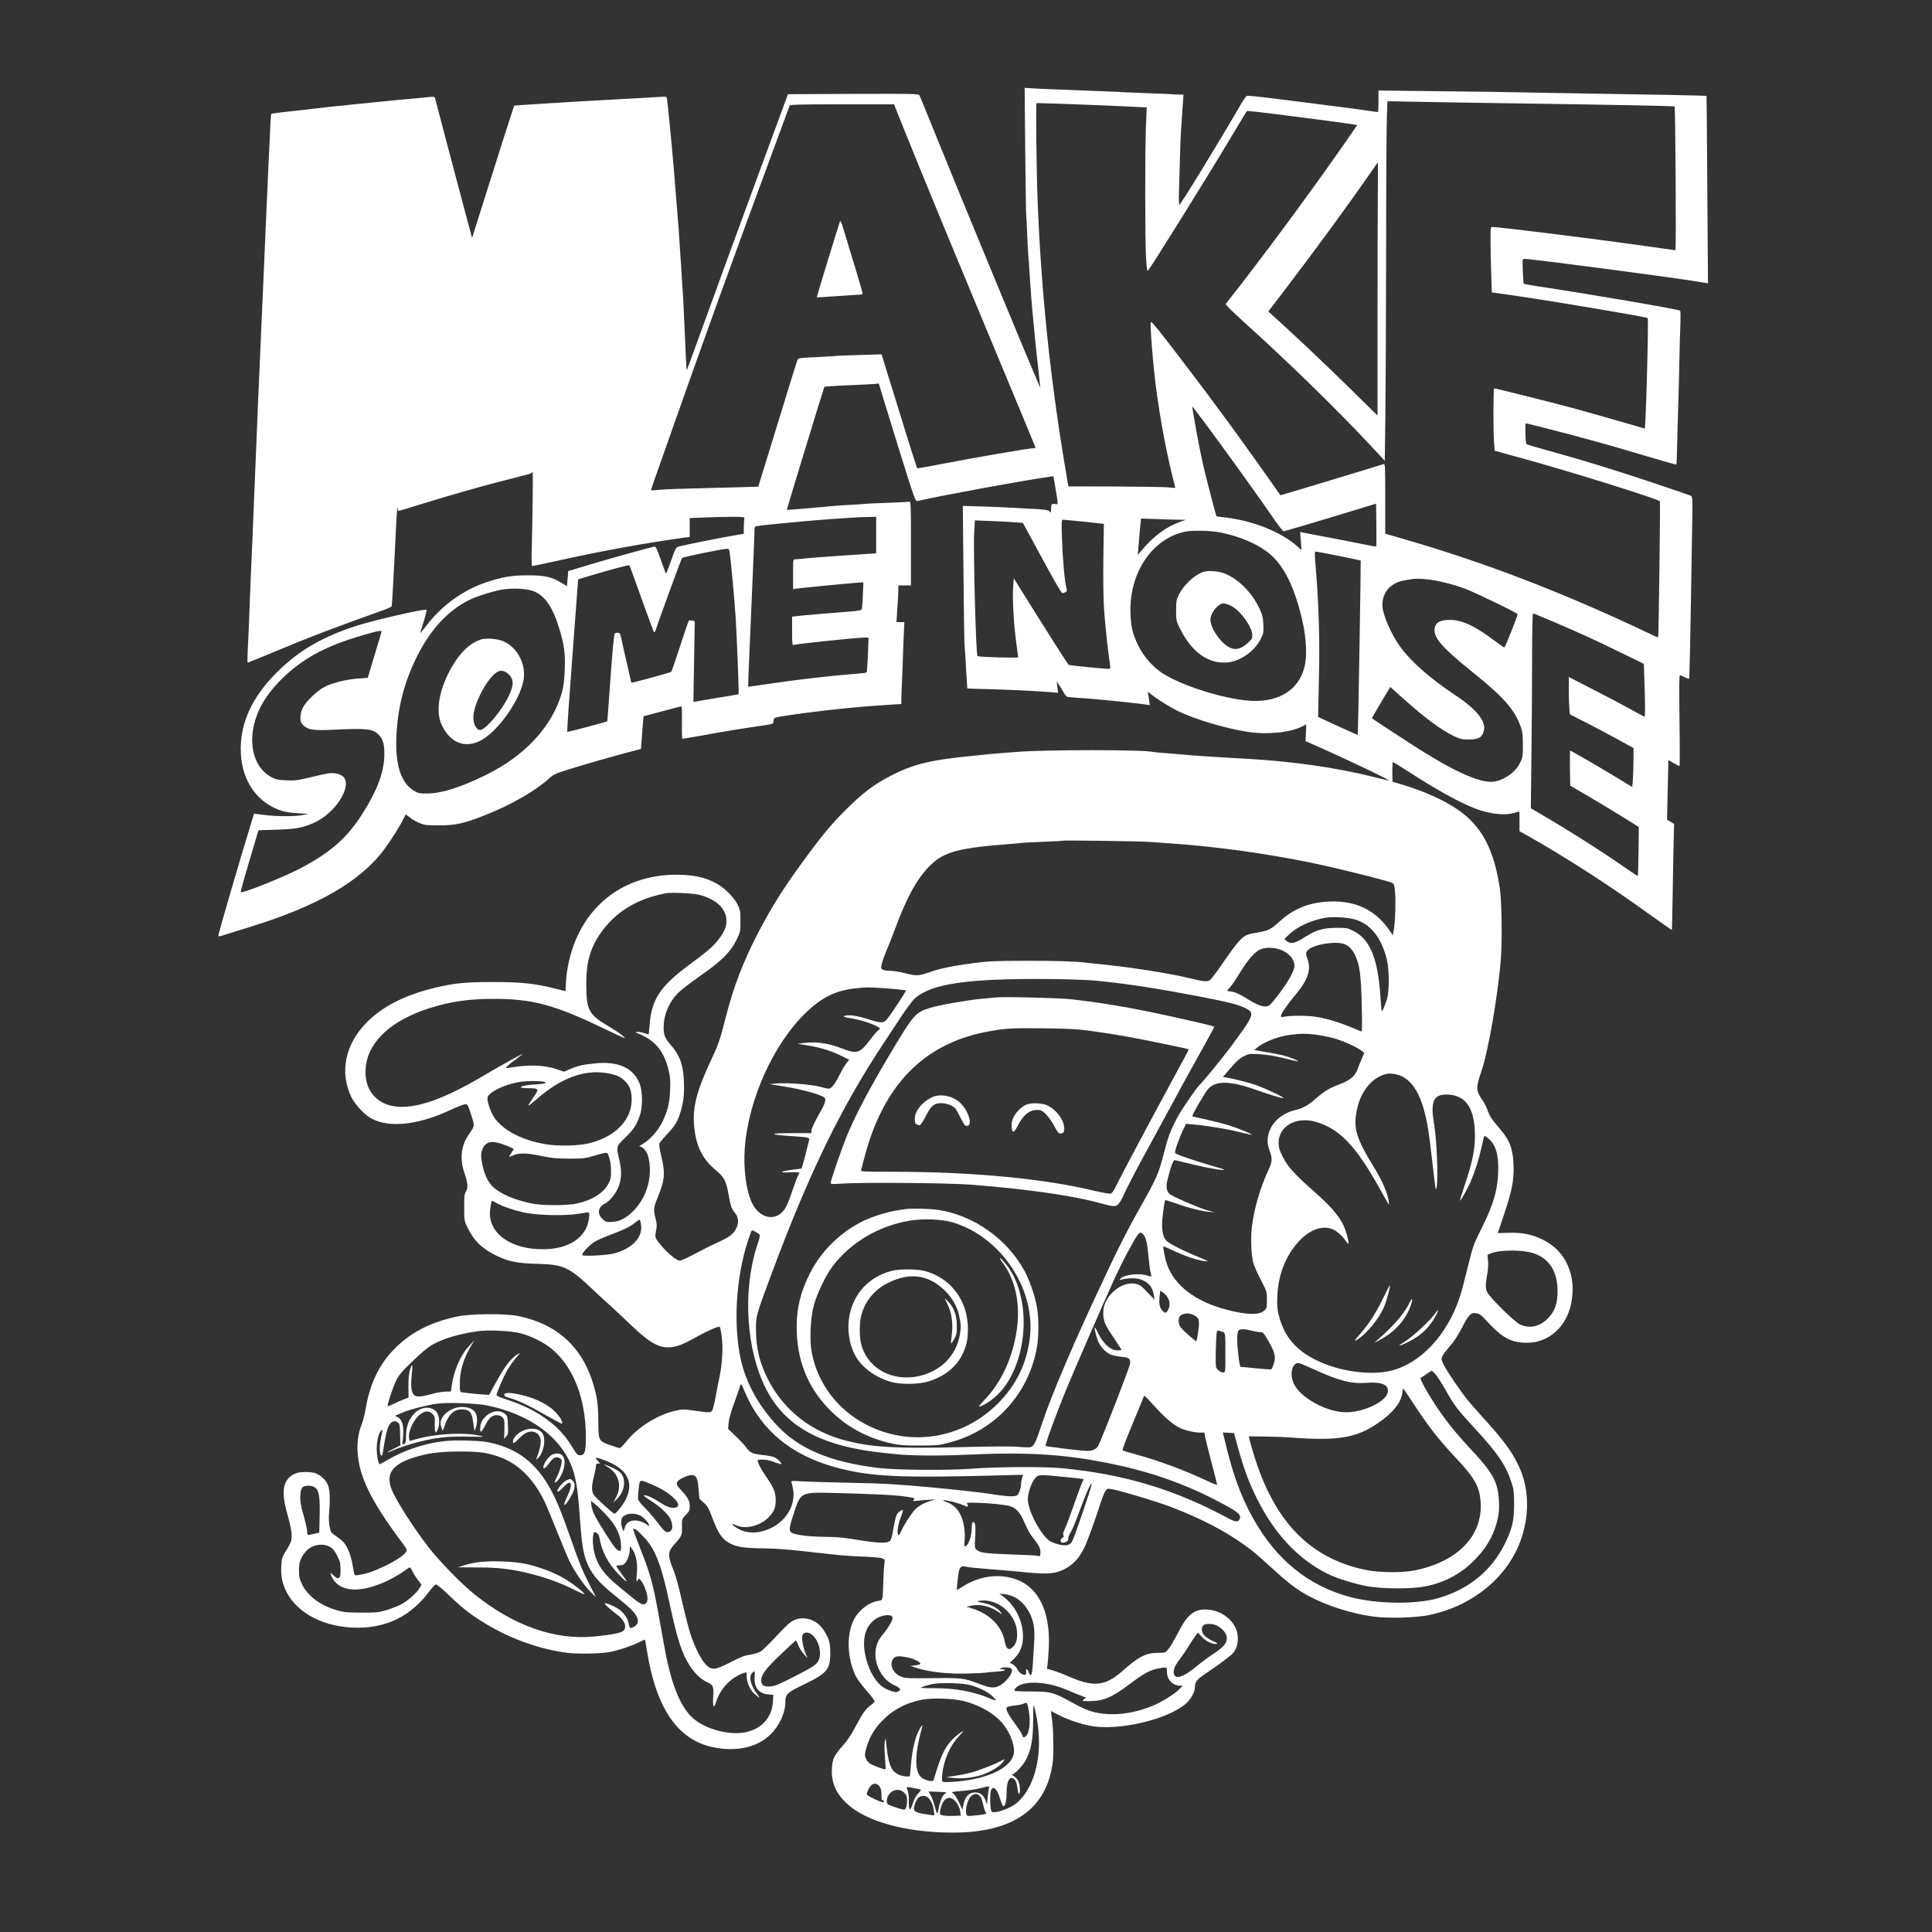<?xml version="1.0" standalone="no"?>
<!DOCTYPE svg PUBLIC "-//W3C//DTD SVG 20010904//EN"
 "http://www.w3.org/TR/2001/REC-SVG-20010904/DTD/svg10.dtd">
<svg version="1.0" xmlns="http://www.w3.org/2000/svg"
 width="2000pt" height="2000pt" viewBox="0 0 2000 2000"
 preserveAspectRatio="xMidYMid meet">
<rect x="0" y="0" width="2000" height="2000" fill="#333333" stroke="none"/>
<g transform="translate(0,2000) scale(0.1,-0.1)"
fill="#ffffff" stroke="none">
<path d="M10613 18443 c4 -356 8 -664 11 -683 2 -19 7 -109 10 -200 4 -91 9
-183 11 -205 2 -22 7 -83 10 -135 9 -159 31 -443 40 -520 2 -19 9 -89 15 -155
6 -66 13 -136 15 -155 2 -19 11 -100 20 -180 8 -80 18 -163 20 -185 l6 -40
-17 35 c-59 129 -833 2000 -1079 2610 -81 201 -151 373 -157 383 -8 16 -49 17
-685 15 l-676 -3 -223 -605 c-198 -536 -552 -1503 -753 -2060 -38 -107 -71
-193 -72 -190 -3 10 -7 77 -13 225 -13 312 -26 572 -31 625 -2 30 -7 100 -10
155 -3 55 -7 125 -10 155 -2 30 -7 100 -10 155 -3 55 -8 123 -10 150 -6 74
-14 165 -25 310 -13 171 -39 478 -45 535 -3 25 -14 142 -25 260 -11 118 -23
226 -26 238 -5 23 -7 24 -87 18 -45 -3 -129 -8 -187 -11 -58 -3 -141 -7 -185
-10 -44 -3 -125 -7 -180 -10 -55 -3 -136 -7 -180 -10 -44 -3 -120 -7 -170 -10
-49 -3 -160 -9 -245 -15 -85 -5 -198 -13 -250 -16 -52 -3 -96 -7 -97 -8 -4 -4
-223 -691 -394 -1236 l-42 -135 -28 105 c-38 140 -268 1008 -314 1185 -20 77
-38 148 -41 158 -5 16 -13 17 -57 13 -61 -7 -119 -12 -277 -26 -63 -6 -133
-12 -155 -15 -22 -2 -67 -7 -100 -10 -33 -3 -76 -7 -95 -10 -19 -2 -66 -7
-105 -10 -38 -3 -81 -8 -95 -10 -14 -2 -56 -7 -95 -10 -38 -3 -108 -10 -155
-16 -47 -5 -101 -11 -120 -14 -288 -31 -436 -49 -441 -54 -4 -3 -10 -82 -13
-176 -4 -93 -9 -199 -11 -235 -2 -36 -7 -132 -10 -215 -3 -82 -8 -186 -10
-230 -3 -44 -7 -143 -10 -220 -3 -77 -8 -178 -10 -225 -2 -47 -7 -152 -10
-235 -3 -82 -8 -186 -10 -230 -2 -44 -7 -143 -10 -220 -3 -77 -8 -180 -10
-230 -2 -49 -7 -153 -10 -230 -7 -168 -14 -326 -20 -455 -3 -52 -7 -160 -10
-240 -3 -80 -7 -190 -10 -245 -3 -55 -7 -163 -10 -240 -3 -77 -7 -185 -10
-240 -3 -55 -7 -165 -10 -245 -3 -80 -7 -192 -10 -250 -5 -106 -11 -254 -20
-455 -3 -60 -7 -177 -10 -260 -6 -161 -11 -299 -21 -487 -3 -65 -3 -118 0
-118 3 0 115 46 248 101 389 163 684 275 1146 439 52 18 95 38 97 44 2 6 9
112 15 236 6 124 13 250 15 280 2 30 7 132 11 225 4 94 8 177 9 185 2 8 4 38
6 65 1 31 4 40 6 23 2 -16 7 -28 9 -28 3 0 100 30 217 66 297 92 614 183 872
249 121 31 237 61 257 66 20 5 39 17 41 27 6 18 0 -472 -8 -785 -4 -130 -2
-193 5 -193 5 0 110 22 233 49 471 105 887 181 1315 242 l82 11 0 98 0 97 152
6 c83 4 212 7 286 7 118 0 133 -2 128 -16 -3 -9 -6 -48 -6 -88 l0 -72 -107
-18 c-126 -21 -476 -91 -547 -109 -54 -13 -43 5 -120 -210 -16 -43 -30 -76
-33 -74 -2 3 -26 67 -53 143 -40 114 -51 138 -66 136 -47 -9 -512 -139 -690
-193 l-202 -61 -6 -78 -7 -78 -57 35 c-104 62 -176 78 -352 77 -168 0 -257
-16 -432 -74 -238 -80 -461 -243 -619 -453 -33 -43 -59 -75 -59 -72 0 4 16 58
36 121 20 64 33 118 30 121 -15 15 -543 -106 -731 -167 -346 -113 -582 -249
-803 -464 -274 -267 -403 -549 -389 -851 13 -294 172 -518 427 -600 31 -10
103 -21 165 -24 l110 -6 -66 -13 c-84 -15 -265 -15 -396 2 l-103 13 -34 -111
c-98 -315 -336 -1131 -336 -1152 0 -10 14 -8 57 6 32 10 155 48 273 85 700
216 1143 472 1388 803 68 92 156 230 196 310 l26 52 45 -34 c24 -19 70 -45
102 -58 52 -20 74 -23 203 -22 171 0 256 20 485 111 255 101 505 245 647 372
56 50 60 52 290 122 128 39 330 97 448 129 l215 57 7 89 c14 195 19 248 21
249 1 1 20 7 42 12 75 20 320 84 338 89 17 5 18 -5 16 -161 -1 -91 1 -168 4
-171 2 -3 114 15 248 40 219 40 332 58 609 99 85 13 85 13 88 44 4 37 -5 34
187 63 209 31 528 68 745 85 41 3 100 8 130 10 30 2 101 7 158 11 l102 6 1 72
c1 39 2 85 4 101 1 17 5 118 9 225 3 107 9 252 12 323 l6 127 -41 0 -41 0 6
93 c3 50 7 112 9 137 2 25 4 69 4 98 l1 52 65 0 65 0 0 436 c0 410 -1 435 -17
430 -10 -2 -108 -7 -218 -11 -110 -4 -213 -8 -230 -10 -16 -2 -79 -7 -140 -10
-135 -7 -173 -10 -454 -36 -123 -11 -225 -18 -226 -17 -2 3 385 1271 389 1274
3 3 184 14 321 19 83 3 171 8 196 10 l46 5 22 -72 c12 -40 96 -315 188 -611
155 -498 169 -538 188 -534 295 66 1090 212 1365 251 l45 6 19 -112 c33 -195
33 -182 -2 -175 -35 7 -42 -4 -42 -61 0 -31 -2 -33 -12 -19 -16 19 -50 24
-233 32 -77 4 -158 8 -180 10 -22 2 -141 7 -264 11 l-224 7 7 -694 c3 -382 8
-712 10 -734 3 -22 10 -134 16 -250 7 -115 13 -211 14 -212 1 -1 98 -4 216 -7
118 -4 257 -8 308 -11 248 -13 292 -16 351 -21 l64 -6 -7 59 -7 58 24 -35 c13
-19 34 -54 47 -77 13 -24 31 -45 39 -47 9 -2 63 -7 121 -11 58 -3 121 -8 140
-10 19 -2 69 -7 110 -10 93 -8 415 -43 454 -50 l28 -5 -7 57 c-4 31 -10 63
-13 72 -4 10 7 6 29 -12 71 -58 203 -140 292 -182 178 -85 487 -176 712 -211
204 -31 441 -8 567 57 l40 20 -3 -86 -4 -87 185 -82 c263 -117 695 -324 677
-325 -4 -1 -70 14 -145 33 -392 99 -845 164 -1322 191 -52 3 -133 8 -180 10
-81 5 -111 7 -315 20 -49 3 -137 10 -195 16 -58 5 -141 12 -185 15 -44 3 -86
7 -92 9 -84 26 -1149 26 -1433 0 -25 -2 -83 -7 -130 -10 -47 -4 -101 -8 -120
-10 -19 -2 -87 -9 -150 -15 -477 -46 -648 -87 -890 -211 -169 -87 -285 -174
-456 -344 -159 -157 -260 -279 -462 -557 -190 -260 -318 -464 -448 -713 -160
-308 -260 -567 -340 -882 -58 -229 -77 -286 -149 -438 -149 -317 -195 -491
-181 -675 17 -215 83 -355 222 -470 91 -76 110 -111 135 -251 23 -129 30 -150
69 -197 36 -44 40 -103 10 -161 -27 -55 -71 -88 -180 -138 -96 -44 -148 -70
-298 -149 -46 -24 -94 -44 -107 -44 -29 0 -122 75 -186 151 -69 81 -72 89 -58
157 10 50 10 69 -4 125 -24 92 -22 117 17 210 79 192 85 260 41 440 -14 59
-23 117 -20 128 4 11 42 58 86 104 88 93 115 145 149 280 16 65 21 114 21 211
-1 199 -37 312 -131 419 -66 75 -80 108 -80 188 0 133 57 267 154 362 34 33
136 111 226 174 216 150 311 244 371 365 44 89 44 89 44 200 0 102 -2 116 -29
171 -35 71 -127 166 -208 213 -124 73 -272 103 -473 96 -492 -16 -874 -300
-1029 -765 -39 -115 -65 -256 -68 -366 -1 -40 -3 -73 -5 -73 -3 0 -48 11 -101
25 -222 56 -361 70 -672 69 -261 0 -380 -12 -575 -59 -311 -74 -544 -192 -710
-360 -223 -226 -282 -516 -157 -774 29 -61 115 -158 177 -201 174 -120 488
-96 829 61 72 34 145 63 162 66 28 5 32 2 46 -33 9 -22 25 -72 37 -111 24 -82
26 -77 -43 -178 -75 -112 -88 -247 -36 -395 34 -97 37 -149 13 -187 -15 -23
-18 -50 -18 -163 0 -132 1 -137 33 -204 65 -138 153 -224 304 -296 126 -60
213 -78 418 -83 269 -7 328 -33 552 -243 68 -64 161 -151 208 -192 47 -42 141
-131 210 -197 194 -187 298 -245 415 -231 76 9 125 28 270 109 124 68 222 110
236 101 4 -2 13 -43 19 -91 17 -118 8 -289 -24 -438 -14 -66 -30 -149 -36
-185 -6 -36 -18 -89 -26 -117 -17 -63 -15 -62 -196 -36 -109 16 -121 16 -193
0 -182 -39 -394 -171 -511 -319 -30 -37 -61 -68 -69 -68 -8 0 -53 14 -100 31
-120 43 -120 43 -121 249 -1 112 -7 192 -19 249 -95 468 -368 748 -814 838
-133 27 -490 24 -627 -5 -266 -57 -462 -154 -627 -312 -172 -163 -275 -369
-322 -644 -9 -54 -26 -122 -37 -150 -54 -134 -62 -271 -26 -440 44 -203 183
-454 436 -789 29 -37 52 -75 52 -84 0 -33 -83 -94 -213 -158 -130 -63 -201
-87 -284 -99 -38 -6 -43 -4 -47 16 -2 13 -11 61 -20 107 -8 47 -29 113 -46
147 -31 63 -50 83 -132 140 -42 29 -46 36 -57 95 -8 44 -9 94 -3 158 11 124 6
216 -13 268 -18 47 -71 98 -124 120 -47 20 -166 20 -211 0 -131 -57 -155 -175
-86 -419 40 -140 52 -219 42 -271 -3 -19 -27 -66 -52 -106 -44 -69 -47 -77
-52 -159 -6 -107 9 -181 53 -270 115 -228 401 -372 737 -372 311 0 556 125
745 380 27 36 56 66 65 68 10 2 64 -43 140 -116 140 -135 225 -200 386 -297
256 -154 561 -261 835 -295 112 -14 361 -9 447 10 92 19 212 59 285 95 38 18
71 33 72 32 1 -1 11 -61 23 -132 93 -575 313 -899 667 -979 247 -56 474 -7
612 132 91 90 151 223 151 333 0 81 17 97 193 182 237 114 272 155 272 322 0
109 -12 151 -67 238 -78 122 -229 161 -340 87 -24 -16 -97 -87 -162 -159 -66
-71 -135 -138 -155 -149 -20 -11 -67 -25 -106 -31 -54 -8 -99 -25 -198 -76
-162 -84 -198 -88 -257 -30 -50 49 -119 185 -163 321 -19 60 -58 213 -87 339
-28 127 -65 264 -82 305 -71 174 -69 204 11 292 64 71 73 89 71 156 -3 94 -2
97 40 140 36 36 40 46 40 90 0 54 -22 95 -90 167 -49 52 -54 71 -29 96 26 26
103 59 138 59 49 0 63 -29 72 -142 l9 -103 45 -41 c40 -35 51 -56 89 -157 53
-141 93 -207 153 -246 83 -55 158 -68 393 -70 115 -1 257 -12 470 -37 333 -38
369 -41 571 -49 75 -3 151 -10 169 -16 30 -11 31 -14 26 -48 -4 -20 -9 -106
-12 -191 -6 -201 -5 -196 -51 -202 -98 -14 -207 -98 -256 -199 -75 -153 -68
-386 18 -572 16 -34 63 -99 115 -158 51 -57 87 -106 84 -114 -3 -7 -23 -25
-43 -40 -49 -33 -83 -83 -157 -223 -40 -77 -81 -138 -127 -190 -91 -102 -109
-139 -115 -234 -9 -146 37 -257 152 -366 198 -188 615 -303 1096 -303 631 -1
979 246 1039 736 9 69 6 310 -4 393 -3 23 -7 62 -10 86 l-6 44 73 -38 c96 -50
227 -95 335 -116 285 -53 780 59 981 223 57 46 102 126 102 179 0 51 20 78 97
130 143 96 259 182 289 213 42 42 58 90 58 166 0 148 -145 283 -315 293 -125
8 -201 -46 -281 -198 -79 -149 -104 -190 -130 -220 -24 -28 -31 -30 -95 -30
-129 0 -198 -34 -371 -186 -181 -160 -298 -172 -556 -60 -56 25 -130 53 -164
63 l-64 18 6 45 c4 25 9 102 13 172 19 385 -113 643 -367 718 -169 50 -356 21
-518 -80 -35 -22 -64 -40 -65 -40 -7 0 13 180 23 207 14 39 31 46 79 33 20 -5
106 -14 191 -20 85 -6 247 -20 360 -31 275 -28 357 -24 455 25 90 44 155 113
207 219 33 66 112 283 174 477 13 41 33 90 44 109 20 32 23 33 66 26 75 -11
440 -120 589 -175 270 -101 509 -218 700 -344 136 -90 195 -137 372 -299 168
-154 255 -220 370 -283 189 -103 449 -187 673 -218 154 -21 434 -14 573 13
480 96 859 421 981 842 71 247 56 499 -44 707 -73 152 -151 258 -381 512 -57
63 -122 138 -145 165 -75 93 -223 311 -250 369 -25 55 -26 60 -11 90 8 17 44
64 79 104 41 47 84 113 123 189 69 135 94 159 151 148 29 -5 51 -21 93 -68
173 -189 262 -238 435 -237 218 1 401 165 450 403 60 291 -53 548 -295 665
-110 54 -216 75 -356 70 l-108 -3 67 200 c77 229 99 340 97 478 -3 180 -35
274 -131 388 -97 113 -117 144 -137 201 -11 31 -33 76 -49 100 -75 109 -76
134 -18 304 74 213 178 823 204 1184 14 199 7 584 -12 715 -61 405 -189 645
-434 813 -144 99 -344 189 -567 257 l-110 33 -2 101 c0 56 3 101 7 101 5 0 67
-37 137 -83 295 -192 548 -333 709 -395 153 -59 311 -77 410 -47 27 8 50 15
52 15 1 0 2 -46 2 -102 l0 -103 53 -29 c407 -227 887 -537 1316 -848 113 -81
206 -146 208 -145 1 2 5 156 8 343 3 186 7 433 10 547 l5 208 -36 21 -37 22 6
260 c4 144 7 283 7 309 l0 49 55 -31 c30 -17 58 -31 61 -31 4 0 4 212 0 470
-4 323 -3 470 4 470 6 0 29 -9 51 -21 23 -11 43 -19 44 -17 4 4 12 335 20 828
3 173 8 482 11 686 7 358 6 372 -12 382 -10 5 -181 64 -379 130 -389 131 -767
247 -1100 338 -115 31 -215 61 -221 66 -7 5 -12 49 -13 114 -2 97 -1 105 16
100 10 -3 108 -28 218 -55 302 -76 644 -170 1002 -278 178 -53 325 -95 327
-92 2 2 7 130 10 284 4 154 9 334 11 400 3 66 7 246 10 400 3 154 8 330 11
392 2 61 1 114 -4 117 -26 16 -964 176 -1490 255 -67 10 -125 21 -128 24 -3 3
-7 62 -10 131 -4 125 -4 126 19 126 82 0 1640 -206 1865 -247 l33 -6 -7 969
c-3 533 -7 970 -8 971 -3 4 -589 15 -1421 28 -187 3 -439 7 -560 10 -121 3
-489 8 -817 11 l-598 7 0 -112 c0 -61 -3 -111 -7 -111 -5 0 -51 6 -103 14 -52
8 -115 17 -140 20 -25 3 -151 19 -280 36 -281 36 -245 32 -561 71 -141 18
-263 30 -271 27 -8 -3 -36 -43 -63 -89 -249 -428 -624 -1039 -636 -1039 -5 0
-7 64 -4 143 2 78 7 237 10 352 3 116 8 233 10 260 2 28 7 93 10 145 3 52 8
128 11 168 l6 72 -53 1 c-30 0 -61 2 -70 4 -9 1 -110 6 -225 9 -115 4 -234 9
-264 11 -30 3 -127 7 -215 10 -88 3 -203 8 -255 10 -52 3 -167 7 -255 10 -88
3 -193 8 -234 11 l-74 5 6 -648z m5137 486 c923 -13 1580 -26 1585 -31 9 -8
18 -1488 9 -1488 -5 0 -166 22 -359 50 -507 71 -1463 190 -1532 190 -23 0 -23
-1 -23 -143 0 -79 3 -232 7 -339 l6 -195 261 -37 c425 -62 1340 -217 1353
-229 11 -11 -20 -1148 -31 -1144 -27 10 -590 171 -760 217 -182 49 -783 200
-798 200 -10 0 -11 -432 -2 -557 l7 -89 251 -69 c473 -128 1430 -426 1459
-454 6 -6 -12 -1400 -18 -1409 -2 -2 -52 20 -111 49 -881 418 -1683 726 -2526
970 l-188 54 0 364 c0 335 -1 363 -17 357 -31 -12 -1067 -325 -1068 -323 -1 1
-73 103 -160 227 -310 440 -685 947 -1028 1388 -126 163 -153 192 -155 172 -6
-36 16 -329 39 -535 37 -340 105 -723 182 -1038 l34 -138 -91 7 c-50 3 -299 7
-553 8 l-462 1 -6 25 c-2 14 -20 120 -39 235 -150 906 -241 1805 -275 2710
-12 296 -19 991 -11 997 4 4 628 -19 998 -37 l143 -7 -8 -187 c-11 -245 -10
-1198 1 -1375 7 -113 11 -136 21 -125 33 36 581 914 852 1368 91 152 167 278
169 280 2 3 55 -1 117 -8 163 -18 946 -120 989 -129 l38 -7 -121 -175 c-352
-507 -873 -1212 -1240 -1676 -6 -7 71 -82 219 -216 441 -398 946 -891 1280
-1250 l147 -158 6 427 c3 236 7 1002 8 1703 0 701 4 1346 8 1434 l6 158 326
-6 c179 -4 657 -11 1061 -17z m-6406 -232 c195 -486 510 -1248 1002 -2429 206
-493 374 -899 374 -902 0 -3 -10 -6 -23 -6 -43 0 -619 -99 -910 -156 -158 -31
-290 -54 -293 -51 -4 4 -177 556 -335 1071 l-33 108 -235 -7 c-130 -4 -238 -8
-241 -10 -3 -1 -76 -6 -163 -10 -180 -8 -218 -11 -228 -22 -4 -5 -88 -273
-187 -598 -100 -324 -190 -620 -202 -656 l-20 -67 -203 -6 c-111 -3 -319 -8
-462 -12 -143 -3 -300 -9 -350 -14 -49 -5 -91 -7 -94 -5 -2 3 13 51 33 107 20
57 86 243 146 413 325 929 680 1908 1139 3150 61 165 113 306 116 313 3 9 121
12 542 12 l538 0 89 -223z m4919 -759 c-2 -211 -3 -801 -3 -1312 l0 -928 -294
290 c-242 238 -652 624 -804 758 l-33 29 168 220 c291 380 635 849 888 1213
43 61 78 112 79 112 1 0 0 -172 -1 -382z m-1719 -2412 c204 -277 515 -710 651
-909 44 -64 87 -117 95 -117 8 1 227 65 485 143 l470 143 3 -219 c1 -121 1
-222 -2 -224 -2 -2 -58 7 -123 21 -66 14 -227 45 -359 70 -131 25 -254 48
-272 52 l-33 7 7 -94 7 -94 -42 38 c-163 147 -452 264 -737 299 -55 6 -100 12
-101 13 -4 2 -104 386 -137 526 -19 85 -51 244 -71 354 -46 263 -45 255 -40
255 2 0 91 -119 199 -264z m-3474 -1065 l0 -189 -92 -6 c-277 -18 -554 -38
-633 -46 -49 -5 -100 -10 -112 -10 -23 0 -23 -1 -23 -155 l0 -155 23 5 c24 5
480 50 618 61 l87 6 -5 -113 c-2 -63 -6 -128 -9 -146 -5 -37 18 -32 -304 -58
-107 -8 -246 -20 -307 -26 l-113 -12 0 -149 c0 -138 1 -149 18 -144 41 12 656
76 734 76 l39 0 -6 -177 c-4 -98 -10 -181 -14 -184 -3 -4 -73 -12 -156 -18
-229 -18 -574 -58 -834 -97 -128 -19 -235 -34 -236 -32 -2 2 12 347 31 768 18
421 34 793 34 827 0 59 1 62 28 67 48 10 521 55 742 71 301 21 305 21 403 23
l87 2 0 -189z m3130 159 l75 -1 -53 -19 c-154 -55 -280 -149 -410 -305 l-34
-40 7 80 c8 107 14 168 21 239 l6 58 157 -5 c86 -4 190 -7 231 -7z m-974 -21
l201 -22 -5 -356 c-3 -222 0 -420 7 -526 11 -162 42 -450 60 -563 4 -29 5 -54
2 -56 -11 -5 -416 34 -428 42 -10 6 -212 324 -522 821 l-46 75 -7 -90 c-9
-119 7 -396 32 -574 11 -79 20 -149 20 -154 0 -10 -411 2 -421 12 -17 18 -45
1107 -34 1286 l7 119 172 -7 c94 -3 206 -9 248 -13 l77 -6 197 -363 c120 -223
202 -364 211 -364 8 0 23 4 33 10 15 8 17 15 10 42 -18 61 -39 295 -46 501 -7
199 -6 207 12 207 10 0 109 -10 220 -21z m1424 -114 c190 -42 357 -113 471
-200 149 -115 251 -300 335 -605 64 -232 81 -440 49 -579 -61 -257 -291 -388
-615 -351 -287 33 -687 166 -867 288 -94 64 -187 171 -238 276 -59 119 -76
187 -82 326 -19 419 215 777 558 855 81 18 283 13 389 -10z m-5096 -207 c14
-99 46 -449 61 -663 12 -181 36 -794 31 -802 -1 -1 -106 -19 -235 -40 l-233
-39 7 417 7 418 -27 7 c-14 4 -30 3 -35 -2 -4 -5 -45 -124 -90 -264 -45 -140
-86 -259 -91 -264 -8 -9 -411 -119 -414 -113 -1 1 -25 108 -54 237 -29 129
-55 245 -58 258 -5 22 -36 30 -59 14 -8 -4 -23 -168 -44 -457 -17 -247 -33
-451 -33 -451 -10 -8 -410 -114 -415 -110 -3 4 21 360 54 792 l59 787 140 42
c215 64 385 109 391 103 2 -3 59 -158 125 -344 67 -187 125 -343 129 -348 4
-4 11 3 15 15 23 74 268 746 276 753 9 10 414 93 460 95 24 1 27 -3 33 -41z
m6306 -33 c123 -25 224 -46 226 -48 3 -3 -27 -1801 -30 -1804 -2 -2 -94 39
-207 91 l-204 94 1 53 c0 30 4 200 8 379 9 341 -2 716 -29 1055 -18 220 -18
225 -2 225 7 0 114 -20 237 -45z m938 -245 c106 -14 241 -48 367 -94 102 -37
545 -252 545 -264 0 -22 -130 -347 -138 -345 -5 1 -53 35 -108 76 -199 149
-328 209 -454 210 -109 1 -159 -32 -160 -106 0 -91 91 -191 405 -444 309 -248
426 -382 486 -553 20 -54 23 -86 24 -190 0 -114 -2 -130 -26 -180 -46 -97
-145 -173 -259 -199 -127 -28 -375 75 -766 319 -112 70 -490 317 -512 335 -1
1 41 75 94 163 l96 161 125 -112 c236 -211 399 -332 530 -395 70 -33 86 -37
160 -37 96 0 130 18 151 80 34 101 -65 228 -298 382 -249 166 -445 336 -558
488 -99 132 -192 347 -192 445 0 65 27 133 67 172 51 48 93 68 177 83 90 17
141 18 244 5z m-9275 -120 c116 -44 199 -164 266 -385 53 -175 64 -261 57
-432 -5 -118 -12 -170 -31 -238 -101 -348 -382 -651 -790 -850 -262 -128 -453
-188 -600 -189 -81 -1 -95 2 -136 26 -136 80 -197 261 -186 553 12 306 79 568
214 840 138 277 319 473 538 583 75 37 233 88 333 107 109 20 260 14 335 -15z
m10564 -319 c290 -124 422 -185 694 -318 l236 -115 6 -181 c8 -221 9 -367 1
-367 -3 0 -67 35 -142 77 -75 42 -251 134 -389 205 l-253 130 0 -135 c0 -74 3
-161 6 -193 l6 -59 172 -88 c94 -48 242 -126 329 -174 l157 -87 0 -121 c0 -66
-3 -156 -6 -201 l-7 -81 -180 109 c-178 108 -454 268 -463 268 -2 0 -3 -82 -2
-182 l3 -181 195 -114 c107 -63 267 -159 355 -214 l160 -100 -3 -252 c-2 -139
-5 -253 -7 -255 -2 -2 -61 37 -132 86 -243 170 -592 391 -877 557 l-99 58 6
516 c4 284 7 738 7 1009 0 309 4 492 10 492 5 0 103 -40 217 -89z m-12137 -98
c0 -3 -32 -113 -72 -243 l-71 -237 -99 -7 c-125 -9 -269 -45 -351 -88 -76 -40
-196 -156 -225 -219 -14 -28 -22 -65 -22 -96 0 -44 5 -56 30 -81 48 -48 105
-56 315 -46 343 16 400 10 462 -49 50 -47 66 -110 61 -236 -9 -171 -76 -348
-225 -583 -161 -254 -333 -405 -653 -572 -172 -89 -593 -257 -608 -242 -4 5
51 199 151 531 l33 110 190 6 c200 7 269 20 386 72 216 97 393 370 306 472
-28 32 -93 48 -157 40 -25 -4 -111 -22 -190 -42 -128 -31 -155 -35 -245 -31
-84 3 -109 8 -151 30 -213 110 -268 418 -126 713 106 222 352 455 621 590 160
80 303 131 570 204 43 11 70 13 70 4z m7940 -2178 c41 -3 145 -10 230 -16 458
-31 966 -101 1455 -200 191 -39 613 -142 777 -189 74 -22 76 -24 83 -59 18
-93 11 -374 -11 -474 l-6 -29 -33 49 c-56 82 -113 140 -190 192 -124 82 -272
118 -448 108 -205 -13 -356 -75 -501 -206 -95 -87 -115 -96 -264 -121 -117
-19 -137 -39 -354 -353 -45 -66 -92 -126 -105 -134 -27 -18 -70 -14 -214 22
-198 50 -677 123 -979 150 -36 3 -78 8 -95 10 -92 13 -330 20 -635 19 -295 -1
-370 -4 -515 -23 -212 -28 -342 -54 -450 -91 -125 -44 -146 -45 -259 -16 -54
15 -126 26 -160 26 -36 0 -70 6 -81 14 -16 12 -17 18 -6 62 7 27 30 92 52 144
22 52 59 145 81 205 124 336 229 527 362 661 147 147 295 187 856 229 41 3 89
8 105 10 17 2 116 7 220 11 105 4 192 9 195 11 6 6 784 -5 890 -12z m-4647
-549 c179 -49 277 -145 277 -271 0 -61 -25 -118 -85 -194 -56 -72 -110 -118
-305 -262 -298 -222 -386 -356 -406 -624 -4 -52 -8 -95 -9 -95 -1 0 -22 7 -48
16 -48 16 -114 16 -72 0 184 -71 278 -183 326 -384 18 -73 20 -107 16 -207 -6
-137 -23 -206 -76 -320 -44 -94 -130 -192 -205 -236 -37 -21 -45 -29 -29 -29
27 0 70 -50 82 -98 53 -196 -8 -423 -153 -568 -80 -80 -151 -114 -237 -114
-45 0 -55 4 -85 34 -53 53 -43 121 25 155 21 11 55 39 75 63 91 106 116 230
77 391 -33 140 -34 139 63 232 85 81 116 129 152 235 28 82 26 245 -4 321 -66
167 -224 237 -472 210 -118 -12 -179 -27 -258 -62 l-52 -23 -88 29 c-106 34
-232 43 -381 26 -57 -7 -109 -15 -117 -18 -8 -3 -14 0 -14 6 0 6 37 39 83 72
45 34 84 64 87 67 13 14 -223 -116 -385 -212 -403 -241 -690 -347 -901 -333
-235 14 -371 190 -335 435 37 252 273 463 656 585 216 69 409 97 667 97 392 0
628 -62 1102 -290 137 -66 251 -118 253 -116 7 7 -67 62 -149 111 -227 133
-248 171 -249 455 -1 212 41 363 142 511 156 228 382 367 689 423 54 10 287
-2 343 -18z m6787 -255 c161 -50 270 -188 326 -411 26 -102 27 -330 2 -411
-23 -74 -48 -132 -54 -126 -3 2 -9 71 -14 151 -25 391 -109 595 -278 678 -62
31 -73 33 -172 33 -142 0 -215 -21 -332 -96 -102 -65 -146 -75 -189 -40 l-24
20 50 48 c84 81 235 150 380 173 83 12 233 3 305 -19z m-119 -252 c46 -16 86
-54 113 -109 51 -102 66 -209 73 -539 5 -223 4 -263 -8 -258 -206 89 -332 130
-474 152 -89 13 -259 13 -322 0 -26 -6 -33 -4 -33 7 0 23 69 123 149 218 129
153 166 260 127 369 -21 58 -20 74 7 99 59 55 276 91 368 61z m-675 -54 c97
-28 164 -100 164 -174 0 -36 -35 -109 -93 -196 -55 -82 -136 -186 -161 -207
-42 -35 -110 -17 -241 66 -71 45 -122 67 -166 73 l-39 6 33 36 c18 20 64 87
101 149 78 129 154 218 211 243 49 22 124 24 191 4z m-1866 -329 c320 -33 609
-78 1043 -161 305 -59 408 -85 479 -121 103 -52 96 -69 -176 -433 -67 -90
-277 -346 -297 -361 -28 -22 -189 -258 -233 -341 -70 -133 -97 -205 -140 -376
-49 -195 -78 -262 -241 -548 -101 -178 -212 -392 -310 -600 -231 -489 -340
-729 -460 -1010 -125 -292 -194 -470 -251 -641 -62 -187 -80 -225 -116 -235
-14 -3 -70 -2 -124 3 -67 7 -265 6 -605 -3 -660 -16 -906 -2 -1179 67 -350 88
-630 302 -794 605 -97 180 -140 343 -140 539 -1 151 -3 144 171 610 386 1033
715 1706 1163 2380 53 80 135 204 182 276 48 71 104 147 127 167 170 154 549
209 1381 202 238 -2 419 -9 520 -19z m-2220 -76 c74 -5 156 -12 183 -16 l47
-6 -22 -38 c-39 -66 -145 -223 -172 -256 -40 -48 -60 -49 -201 -4 -124 39
-203 49 -249 31 -12 -5 15 -13 82 -24 98 -16 237 -62 277 -92 19 -15 19 -15
-3 -31 -12 -8 -49 -50 -81 -93 -114 -149 -136 -156 -308 -90 -131 50 -249 67
-368 53 l-80 -9 105 -17 c131 -21 251 -58 353 -110 l78 -39 -26 -31 c-15 -17
-47 -72 -72 -122 -49 -99 -86 -146 -115 -146 -10 0 -50 9 -89 20 -89 24 -348
44 -449 34 l-75 -7 140 -22 c205 -33 417 -92 434 -122 11 -21 0 -60 -40 -131
-69 -121 -99 -185 -99 -208 l0 -24 -202 0 c-239 -1 -247 -14 -19 -30 189 -12
205 -16 197 -44 -4 -11 -13 -50 -22 -86 -8 -36 -24 -97 -35 -136 l-21 -71 -88
-11 c-135 -18 -156 -33 -38 -28 53 2 99 2 102 -1 3 -3 -2 -15 -10 -28 -8 -12
-34 -80 -58 -151 -50 -150 -73 -199 -113 -236 -95 -91 -237 -46 -307 97 -62
127 -92 355 -76 573 39 506 299 1080 637 1403 164 157 308 227 512 248 110 12
141 12 291 1z m4465 -480 c50 -6 133 -22 185 -36 94 -24 253 -96 299 -134 l24
-20 -25 -58 c-14 -31 -33 -79 -43 -107 -28 -76 -74 -116 -187 -159 -113 -44
-160 -72 -248 -150 -74 -65 -137 -101 -206 -116 -161 -36 -276 -153 -291 -294
-4 -42 0 -70 21 -130 30 -88 28 -109 -21 -216 -81 -176 -142 -389 -164 -574
-14 -120 -6 -299 17 -376 9 -30 44 -108 78 -173 61 -117 61 -119 61 -202 0
-77 -2 -87 -25 -110 -51 -50 -176 -49 -385 5 -328 85 -547 250 -625 473 -18
51 -43 177 -36 184 1 2 50 -19 108 -46 122 -57 244 -98 320 -106 50 -6 46 -3
-69 44 -145 59 -292 133 -326 165 -32 30 -47 83 -47 171 0 64 23 242 33 251 2
2 48 -12 103 -31 126 -46 261 -81 344 -89 l65 -6 -74 20 c-72 19 -319 124
-380 161 -42 25 -55 76 -37 149 30 125 60 210 74 210 8 0 95 -20 194 -45 158
-39 333 -68 318 -52 -3 3 -75 25 -160 50 -154 45 -312 99 -339 116 -12 8 -9
25 18 102 18 51 46 118 61 149 l28 56 89 -8 c139 -12 348 -47 472 -79 63 -16
116 -27 118 -25 7 6 -135 65 -231 95 -55 17 -163 45 -240 62 -77 16 -142 32
-143 33 -8 8 134 253 166 286 82 86 229 82 505 -16 159 -56 257 -85 271 -81
15 6 -186 100 -285 135 -79 27 -213 61 -302 77 l-38 6 80 94 c62 72 94 100
136 121 52 25 60 27 162 21 74 -4 152 -17 251 -41 79 -20 146 -35 148 -33 6 7
-88 44 -152 61 -33 8 -103 22 -155 31 -52 8 -106 18 -120 21 l-25 6 30 24 c74
61 226 119 352 133 99 12 147 12 248 1z m-7303 -404 c79 -17 115 -35 157 -77
46 -46 63 -86 69 -161 16 -221 -148 -406 -423 -479 -115 -31 -330 -37 -465
-14 -266 44 -478 163 -553 310 -39 78 -60 160 -47 184 27 52 171 121 307 147
117 22 325 15 285 -10 -7 -4 -54 -10 -105 -12 -150 -9 -203 -39 -67 -39 110 0
114 -7 49 -99 -29 -42 -51 -78 -48 -80 2 -3 40 27 84 65 262 229 512 316 757
265z m8211 -34 c99 -53 174 -174 221 -352 33 -127 50 -232 80 -500 14 -124 29
-247 33 -275 7 -46 8 -48 14 -20 19 86 3 493 -26 665 -41 237 -2 311 159 298
166 -14 251 -133 263 -369 9 -171 -18 -314 -108 -578 -27 -80 -47 -146 -45
-149 7 -6 81 127 111 198 46 108 83 226 111 349 14 64 27 118 30 120 7 7 53
-29 79 -63 44 -58 65 -143 65 -266 0 -208 -44 -369 -171 -622 -87 -174 -90
-182 -144 -403 -30 -124 -68 -267 -85 -317 -131 -391 -407 -685 -713 -758
-215 -52 -538 -6 -772 110 -213 105 -332 247 -386 461 -18 69 -20 102 -16 203
9 238 102 453 256 599 107 100 228 133 326 88 38 -17 100 -76 137 -131 16 -23
17 -23 17 -5 1 35 -28 133 -55 188 -49 97 -134 196 -288 331 -210 185 -287
269 -338 372 -34 68 -41 94 -42 141 -1 176 182 279 388 219 242 -71 414 -250
656 -686 51 -91 94 -167 97 -170 3 -3 2 15 -2 40 -14 87 -66 206 -145 335
-191 310 -223 414 -184 603 38 192 154 336 299 373 48 13 126 0 178 -29z
m-9331 -693 c34 -11 77 -28 95 -37 l33 -17 -25 -37 c-14 -20 -25 -39 -25 -42
0 -3 19 4 43 14 59 27 138 25 293 -7 107 -22 156 -27 284 -27 141 -1 164 2
255 28 155 44 140 45 161 -16 13 -35 19 -81 19 -138 0 -76 -3 -91 -30 -139
-51 -92 -162 -163 -315 -198 -105 -25 -372 -25 -488 1 -168 36 -303 94 -383
164 -53 47 -93 127 -114 229 -18 85 -19 125 -1 166 32 76 91 93 198 56z m-49
-614 c61 -35 174 -73 282 -97 131 -29 416 -36 553 -14 57 9 108 16 114 16 19
0 2 -112 -25 -166 -71 -140 -234 -218 -457 -216 -303 1 -525 145 -538 350 -4
50 12 152 23 152 1 0 23 -11 48 -25z m1492 -215 c23 -136 -84 -253 -280 -306
-71 -19 -312 -31 -326 -17 -15 15 79 113 140 146 27 15 97 45 154 66 135 50
209 87 255 127 20 17 40 30 44 28 3 -2 9 -22 13 -44z m1219 -102 c18 -14 17
-18 -17 -124 -152 -470 -113 -1079 94 -1484 200 -390 573 -593 1214 -660 55
-5 120 -12 145 -15 128 -14 442 -17 695 -5 658 31 1042 7 1535 -96 396 -82
750 -207 1090 -386 213 -112 246 -140 220 -188 -15 -28 -45 -25 -110 10 -561
303 -1079 459 -1735 522 -174 16 -672 14 -910 -5 -253 -20 -794 -16 -985 7
-502 62 -825 199 -1053 447 -207 225 -334 471 -381 739 -67 382 -25 860 106
1222 20 57 20 57 47 43 14 -7 34 -20 45 -27z m3983 -10 c27 -30 40 -89 53
-234 6 -65 15 -135 20 -154 14 -50 14 -51 -31 -35 -81 29 -246 10 -280 -32
-13 -15 -11 -16 11 -10 64 18 148 19 196 3 83 -27 127 -80 139 -167 l7 -44
-74 77 c-61 66 -80 79 -118 87 -88 19 -187 -22 -262 -108 -53 -63 -77 -121
-77 -193 -1 -71 18 -123 78 -211 25 -37 61 -91 79 -120 l33 -52 -27 -3 c-76
-10 -159 59 -216 176 -16 35 -32 62 -34 59 -9 -8 19 -113 41 -157 28 -55 78
-104 125 -123 19 -8 67 -18 107 -22 83 -8 98 -20 91 -73 -7 -45 -283 -757
-330 -850 -17 -33 -59 -52 -115 -52 -52 0 -422 45 -429 52 -8 9 106 323 213
583 83 202 423 982 509 1168 36 77 95 195 131 261 115 211 121 217 160 174z
m4030 -189 c168 -52 257 -188 257 -394 0 -131 -29 -212 -103 -286 -84 -83
-185 -105 -286 -60 -56 25 -319 285 -341 337 -18 42 -17 78 2 184 9 53 12 107
8 143 l-6 57 37 16 c87 36 319 38 432 3z m-3783 -455 c27 -40 31 -86 11 -128
-20 -42 -33 -45 -64 -12 -27 29 -36 78 -26 151 l6 55 28 -20 c16 -11 36 -31
45 -46z m277 -189 c55 -29 60 -52 40 -188 -12 -80 -15 -87 -30 -75 -155 129
-174 154 -169 216 2 30 9 40 36 54 36 17 80 15 123 -7z m596 -160 c31 -8 71
-15 89 -15 29 0 35 -7 82 -88 70 -121 81 -165 59 -236 -10 -31 -21 -58 -26
-60 -7 -4 -58 -1 -256 19 -27 2 -55 5 -61 5 -7 0 -17 49 -25 128 -16 145 -15
227 2 248 15 18 63 18 136 -1z m-7577 -25 c112 -27 249 -95 332 -164 224 -186
351 -513 353 -906 0 -159 -11 -195 -60 -195 -27 0 -35 9 -88 96 -126 212 -358
379 -658 476 -71 23 -119 43 -119 51 0 21 68 180 107 251 19 35 61 93 91 130
45 53 51 62 27 47 -77 -48 -140 -130 -236 -306 -34 -63 -63 -117 -65 -119 -3
-4 -236 17 -276 25 -28 6 -28 6 -28 92 0 132 38 258 120 396 l31 51 -53 -56
c-89 -92 -163 -264 -183 -419 l-7 -55 -56 -1 c-32 0 -101 -12 -155 -28 -103
-29 -153 -29 -177 -1 -22 26 -29 97 -19 188 14 120 8 148 -15 72 -14 -44 -18
-90 -18 -176 l1 -117 -47 -17 c-26 -10 -73 -31 -106 -47 -32 -16 -60 -27 -62
-25 -9 8 49 185 83 257 31 65 54 93 172 207 92 89 159 145 206 172 111 64 281
114 475 141 105 14 332 4 430 -20z m7277 13 c27 -6 29 -19 28 -238 0 -176 0
-180 -21 -183 -12 -2 -34 8 -50 22 -28 24 -29 27 -29 123 0 54 2 142 5 196 5
92 6 97 25 92 11 -4 30 -9 42 -12z m935 -384 c264 -122 396 -156 550 -144 164
12 239 -20 224 -99 -18 -96 -247 -205 -431 -206 -199 0 -473 149 -541 295 -46
97 -20 215 47 215 10 0 78 -28 151 -61z m1271 -59 c19 -22 65 -95 103 -162 89
-158 122 -201 304 -398 240 -260 324 -386 381 -570 20 -64 23 -95 23 -215 -1
-173 -20 -253 -98 -410 -137 -276 -372 -467 -687 -559 -230 -66 -628 -62 -902
9 -437 113 -775 386 -1016 819 -133 240 -218 479 -305 859 l-7 28 58 -3 57 -3
14 -50 c79 -297 132 -445 227 -635 180 -360 424 -619 724 -770 98 -49 285
-107 417 -131 142 -25 408 -29 549 -9 201 28 383 114 526 248 144 135 229 276
270 447 17 74 20 109 16 195 -10 202 -62 295 -312 560 -70 74 -174 196 -230
271 -136 180 -290 439 -267 447 5 1 32 18 58 37 27 19 52 35 56 35 3 0 22 -18
41 -40z m-7075 -336 c206 -351 536 -564 1027 -663 283 -57 598 -68 1417 -47
l358 9 -10 -34 c-6 -19 -10 -45 -10 -59 0 -38 -19 -97 -36 -115 -22 -22 -105
-19 -279 10 -83 13 -350 43 -595 66 -388 36 -497 42 -850 49 -223 5 -454 12
-514 15 -96 7 -108 6 -103 -8 3 -9 11 -42 17 -74 28 -159 -68 -327 -234 -404
-138 -65 -277 -56 -378 24 -29 23 -21 29 13 11 103 -53 269 -10 358 92 46 51
61 93 61 162 0 79 -17 124 -88 229 -62 92 -85 133 -96 171 -7 21 -5 22 49 22
38 0 78 -9 121 -26 36 -14 68 -23 71 -20 11 10 -49 65 -81 75 -17 5 -71 15
-120 20 -99 12 -122 23 -162 78 -15 21 -63 73 -107 115 l-80 76 6 65 c4 40 25
115 56 199 27 74 53 148 57 164 12 51 16 48 54 -44 21 -49 56 -121 78 -158z
m6874 -9 c139 -210 245 -343 419 -528 191 -205 239 -293 247 -458 16 -344
-244 -608 -685 -696 -131 -26 -366 -23 -504 5 -581 120 -951 503 -1162 1202
-19 63 -38 130 -42 148 l-7 33 164 -2 c89 -1 206 -5 258 -9 526 -41 717 -4
968 187 123 94 189 186 200 280 2 24 8 41 12 36 3 -4 63 -93 132 -198z m-2707
14 c98 -109 184 -183 257 -220 49 -25 151 -49 210 -49 l46 0 7 -42 c4 -24 34
-143 66 -266 33 -123 59 -227 59 -232 0 -5 -51 15 -112 44 -225 106 -491 205
-732 271 -71 19 -131 37 -134 40 -7 7 30 104 123 325 45 107 85 205 89 218 4
12 11 22 15 22 4 0 52 -50 106 -111z m-6913 12 c482 -98 824 -374 908 -734 26
-112 37 -204 55 -462 17 -230 33 -333 66 -419 52 -132 122 -216 302 -359 152
-122 201 -171 223 -223 18 -42 4 -77 -40 -98 -35 -17 -40 -13 -50 45 -8 47
-55 112 -105 144 -45 30 -141 69 -141 57 0 -12 56 -62 123 -112 84 -63 112
-134 68 -174 -22 -20 -127 -40 -299 -57 -407 -40 -834 110 -1242 438 -130 104
-364 344 -470 481 -172 223 -353 509 -391 617 -53 151 14 244 226 314 146 47
266 64 475 65 199 1 285 -10 403 -50 204 -69 360 -219 480 -459 19 -38 78
-180 132 -315 54 -135 114 -279 135 -321 55 -108 150 -246 214 -309 l56 -54
-64 124 c-74 143 -105 218 -186 450 -118 336 -170 460 -244 584 -140 235 -311
367 -561 432 -82 21 -131 27 -270 31 -188 6 -290 -4 -443 -42 -132 -34 -260
-85 -367 -146 -49 -28 -94 -53 -101 -56 -16 -6 -34 80 -34 166 0 74 22 162 45
181 18 15 18 12 0 -70 -15 -69 -18 -131 -9 -167 10 -36 22 -27 29 20 35 229
54 288 100 309 19 9 29 7 49 -5 24 -16 25 -22 28 -128 l3 -111 -67 -34 c-82
-41 -90 -53 -12 -19 77 34 227 81 332 104 148 33 272 44 454 39 159 -3 168 -2
118 9 -154 37 -444 23 -642 -30 l-88 -24 -5 31 c-13 67 49 197 117 246 50 37
90 38 123 5 26 -25 29 -40 25 -112 -1 -23 1 -52 5 -64 l7 -22 14 24 c35 65 24
172 -22 208 -58 46 -150 34 -210 -26 -58 -57 -88 -134 -90 -224 -1 -81 -7 -99
-29 -99 -11 0 -13 8 -7 33 4 17 7 64 7 102 -1 81 -22 130 -62 146 -14 5 -24
11 -22 13 2 3 40 18 83 36 89 35 245 75 351 89 111 15 404 5 517 -18z m1227
-571 c221 -86 294 -220 213 -394 -27 -58 -104 -156 -122 -156 -12 0 -184 156
-209 190 -29 41 -30 88 -2 200 11 47 21 95 21 108 0 16 6 22 22 22 l21 0 -21
23 c-44 46 -29 47 77 7z m4707 -165 c87 -8 178 -18 201 -21 l41 -6 -19 -43
c-10 -23 -48 -125 -83 -226 -35 -101 -76 -210 -91 -242 -19 -41 -24 -61 -16
-70 7 -9 5 -16 -10 -25 -26 -17 -25 -52 2 -52 34 0 60 19 58 43 -2 12 9 40 23
62 14 23 42 86 62 140 99 269 156 399 156 357 0 -25 -181 -557 -201 -588 -14
-23 -30 -35 -52 -39 -39 -8 -115 9 -168 36 -93 47 -239 316 -239 438 0 79 50
206 92 235 28 20 45 20 244 1z m-4224 -84 c189 -79 329 -215 243 -237 -44 -11
-90 5 -175 60 -71 47 -143 76 -156 63 -2 -2 30 -25 71 -51 99 -63 179 -137
204 -189 36 -75 23 -137 -28 -137 -25 0 -40 15 -105 100 -42 54 -103 125 -135
156 -33 31 -62 69 -65 83 -3 14 0 65 6 112 13 100 2 97 140 40z m-3489 -31
c40 -31 50 -98 46 -294 l-4 -171 -50 -12 c-73 -18 -75 -17 -75 20 0 19 -13 80
-29 138 -41 146 -47 186 -41 252 4 42 11 63 25 73 28 21 98 18 128 -6z m5824
-70 c179 -8 290 -19 361 -35 20 -5 22 -8 11 -22 -12 -14 -9 -15 26 -10 22 4
78 8 125 11 85 5 85 5 35 -8 -57 -15 -106 -38 -153 -74 -37 -28 -126 -160
-162 -240 -19 -43 -26 -50 -33 -36 -13 24 0 109 30 182 14 35 22 66 19 69 -10
10 -57 -28 -67 -55 -6 -15 -19 -72 -29 -127 -21 -118 -26 -132 -51 -145 -32
-18 -141 -11 -324 20 -132 22 -212 30 -304 30 -138 0 -275 12 -340 30 -70 19
-72 36 -16 207 75 229 69 226 420 218 138 -3 341 -10 452 -15z m786 -79 c42
-11 90 -27 107 -36 36 -19 50 -13 33 14 -10 16 -4 17 106 14 136 -4 280 -19
334 -34 64 -18 110 -68 151 -168 21 -49 52 -109 69 -132 87 -114 97 -133 97
-177 0 -43 -1 -44 -27 -38 -16 4 -145 11 -288 15 -259 9 -309 16 -348 50 -17
14 -18 27 -12 132 5 81 4 122 -4 138 -17 31 -31 16 -31 -33 0 -98 -32 -192
-68 -204 -10 -3 -11 12 -6 60 3 35 1 97 -5 138 -21 138 -83 227 -183 261 -73
25 -25 25 75 0z m-3599 -132 c97 -103 146 -199 154 -297 6 -86 -7 -98 -54 -51
-32 33 -174 256 -222 351 -14 26 -27 69 -30 95 l-5 47 40 -32 c23 -18 75 -68
117 -113z m361 -12 c37 -21 85 -77 85 -100 0 -6 -8 -3 -18 6 -27 25 -87 47
-127 47 -57 0 -92 -24 -107 -72 l-12 -41 -13 29 c-16 38 -16 96 0 116 35 44
127 52 192 15z m40 -229 c109 -118 173 -284 255 -670 81 -381 130 -530 215
-658 53 -79 111 -134 172 -162 66 -29 73 -46 66 -153 -6 -102 6 -131 27 -62
43 145 161 269 298 311 21 7 22 5 22 -41 0 -58 35 -137 76 -174 57 -50 69 -55
38 -14 -73 94 -96 184 -59 225 28 30 32 25 27 -34 -9 -110 40 -177 136 -186
l57 -5 -3 -65 c-9 -164 -110 -282 -274 -320 -171 -39 -425 27 -556 145 -117
105 -204 303 -271 616 -11 53 -43 226 -71 385 -62 352 -91 467 -170 671 -103
265 -109 281 -103 287 9 9 57 -29 118 -96z m-495 52 c11 -6 22 -26 25 -48 24
-139 87 -263 193 -373 75 -80 113 -105 70 -48 -51 68 -88 122 -88 128 0 4 16
7 36 7 28 0 42 7 60 29 24 30 44 94 44 142 l0 28 20 -25 c44 -56 64 -159 52
-267 -8 -69 -2 -94 13 -55 6 15 9 14 30 -10 29 -34 66 -130 68 -180 2 -48 -21
-73 -57 -64 -14 3 -58 33 -98 66 -40 33 -104 86 -143 117 -151 123 -218 215
-251 343 -23 92 -22 220 2 220 3 0 14 -5 24 -10z m-2765 -143 c31 -17 48 -39
75 -90 30 -59 34 -78 35 -144 0 -61 -3 -78 -17 -87 -14 -8 -24 -4 -54 24 -34
33 -36 33 -29 10 17 -54 58 -100 113 -127 106 -52 276 -30 470 62 51 24 121
64 155 88 34 23 67 46 74 50 8 5 18 -7 31 -35 10 -24 36 -65 57 -92 l38 -50
-19 -34 c-26 -49 -127 -138 -194 -172 -33 -17 -99 -42 -147 -57 -81 -24 -102
-27 -258 -27 -143 1 -183 4 -248 22 -175 48 -312 149 -371 272 -26 56 -31 76
-31 145 0 85 16 129 70 193 59 70 173 93 250 49z m7081 -517 c101 -49 181
-164 205 -295 7 -37 9 -103 5 -170 -4 -60 -9 -148 -12 -195 -6 -110 -13 -150
-25 -150 -6 0 -15 14 -20 30 -13 37 -33 40 -26 4 10 -54 -61 -34 -91 26 -9 19
-31 42 -48 51 l-31 15 48 47 c60 59 89 132 89 225 0 161 -80 322 -205 415
l-40 29 51 -4 c28 -3 73 -15 100 -28z m-166 -75 c105 -53 188 -168 197 -276 7
-76 -2 -122 -33 -159 -46 -54 -78 -37 -94 51 -30 157 -156 283 -339 339 l-56
17 58 12 c84 18 193 -9 279 -70 l30 -22 -12 22 c-17 32 -93 78 -153 91 -106
23 -106 23 -62 29 58 9 125 -4 185 -34z m-1106 -121 c37 -14 6 -81 -99 -212
-62 -77 -79 -180 -49 -283 32 -107 98 -188 187 -227 55 -24 66 -40 41 -59 -23
-17 -61 -10 -131 23 -108 52 -197 211 -224 399 -18 133 14 242 92 308 52 45
137 69 183 51z m3375 -103 c60 -31 101 -84 101 -131 0 -53 -40 -97 -150 -168
-47 -31 -116 -82 -155 -115 -152 -128 -245 -153 -245 -65 0 37 21 79 74 148
23 30 59 82 78 115 20 33 50 79 67 102 l31 43 41 -45 c43 -46 110 -79 150 -73
19 3 12 9 -39 32 -35 16 -74 42 -87 58 -28 34 -32 79 -9 102 22 22 96 20 143
-3z m-4189 -97 c65 -55 98 -181 67 -255 -20 -49 -53 -72 -263 -179 -150 -77
-191 -94 -238 -98 -71 -6 -96 12 -96 68 0 54 59 129 219 280 73 69 136 126
139 128 4 1 15 -20 25 -47 9 -26 35 -68 57 -92 l40 -44 -19 45 c-30 71 -46
166 -33 195 16 34 61 33 102 -1z m999 -235 c58 -13 123 -47 118 -62 -2 -7 -26
-14 -53 -17 l-49 -5 50 -17 c132 -46 338 -69 554 -62 80 2 155 6 166 8 11 2
64 7 117 11 54 4 95 11 92 16 -3 5 -17 9 -32 9 -21 0 -24 2 -12 10 23 15 96
12 110 -4 28 -35 -57 -149 -136 -182 -51 -21 -85 -17 -196 24 -162 61 -174 63
-483 60 -261 -3 -283 -2 -330 17 -82 34 -121 123 -80 182 23 32 60 35 164 12z
m2671 -145 c0 -81 60 -144 136 -144 l28 0 -35 -36 c-47 -49 -179 -131 -273
-171 -168 -71 -352 -101 -509 -84 -121 14 -185 37 -339 122 -182 101 -213 109
-419 109 -93 0 -169 3 -169 8 0 23 37 53 82 67 117 34 292 13 458 -57 58 -25
127 -53 154 -63 l49 -18 -22 -18 c-23 -19 -23 -19 47 -19 156 0 239 35 437
184 139 106 204 140 295 156 82 14 80 15 80 -36z m-2035 -138 c87 -24 177 -68
224 -111 22 -21 41 -41 41 -46 0 -4 -32 5 -70 22 -163 69 -353 103 -570 103
-141 0 -152 1 -121 13 18 8 61 20 95 28 82 19 318 13 401 -9z m-65 -166 c169
-43 327 -137 408 -243 82 -106 126 -241 103 -317 -41 -137 -270 -244 -582
-272 -69 -6 -134 -8 -144 -4 -15 6 -17 15 -11 78 15 145 79 295 170 392 28 31
50 56 49 56 -15 0 -88 -58 -125 -98 -74 -84 -109 -161 -184 -411 -5 -16 -62
-8 -106 15 -93 48 -97 234 -11 539 9 33 -13 6 -41 -51 -34 -69 -63 -194 -75
-334 -6 -63 -11 -118 -11 -122 0 -16 -82 -7 -120 12 -82 42 -106 110 -131 370
-1 8 -5 -5 -10 -30 -4 -25 -3 -98 2 -164 6 -65 8 -120 6 -122 -6 -7 -132 40
-163 60 -14 10 -32 33 -40 52 -13 31 -13 43 1 97 26 104 80 202 157 283 117
123 253 196 425 229 110 21 320 13 433 -15z m669 -94 c24 -128 6 -252 -40
-277 -15 -8 -20 -5 -25 16 -3 14 -42 74 -85 133 -81 110 -98 155 -61 166 9 3
44 8 77 12 33 3 71 12 85 19 31 16 34 11 49 -69z m76 -42 c55 -266 35 -526
-55 -719 -46 -99 -104 -174 -173 -220 -54 -37 -159 -75 -207 -75 -24 0 -28 5
-34 37 -9 59 -7 172 4 194 25 46 62 10 93 -92 12 -40 27 -74 32 -76 20 -6 35
53 35 133 0 128 31 186 80 146 15 -12 24 -36 32 -91 8 -57 13 -70 21 -56 14
26 2 113 -20 143 -11 15 -31 33 -44 39 -13 7 -19 13 -13 13 25 0 112 92 142
148 57 106 76 212 77 414 0 184 3 191 30 62z m-1617 -752 c11 -17 17 -46 17
-84 0 -43 3 -57 12 -53 7 2 13 -3 13 -11 0 -11 -6 -14 -22 -9 -35 11 -121 51
-142 67 -18 14 -18 16 2 61 31 69 85 82 120 29z m1129 -14 c-3 -13 -9 -56 -13
-97 l-7 -73 -13 38 c-20 60 -56 89 -109 89 -63 0 -103 -41 -120 -121 l-12 -59
-35 76 c-20 42 -46 83 -58 92 -22 15 -21 16 21 21 24 3 76 8 114 11 39 3 104
14 145 24 97 24 93 24 87 -1z m-771 1 c32 -6 62 -13 66 -15 4 -3 -8 -20 -26
-39 -23 -23 -42 -57 -57 -105 -28 -87 -43 -78 -41 25 1 47 -4 89 -13 111 -16
40 -17 39 71 23z m-105 -48 c24 -25 29 -38 29 -80 0 -27 -5 -61 -11 -74 -10
-23 -14 -24 -48 -15 -20 5 -62 18 -93 30 -53 19 -58 23 -58 50 0 101 113 157
181 89z m432 -2 c-30 -11 -59 -72 -74 -153 -7 -36 -16 -63 -19 -59 -4 5 -15
40 -25 78 -10 39 -28 88 -40 110 l-23 40 102 -4 c69 -2 94 -6 79 -12z m347
-27 c14 -12 26 -40 36 -86 8 -38 19 -76 26 -83 6 -7 9 -15 7 -18 -9 -9 -176
-28 -192 -22 -39 15 -8 169 40 207 32 25 54 25 83 2z m-532 -22 c32 -30 50
-70 58 -130 l7 -53 -56 7 c-110 14 -152 29 -155 55 -5 33 25 108 51 126 30 21
69 19 95 -5z m266 -21 c33 -26 63 -83 68 -129 l3 -35 -65 -3 c-87 -4 -150 5
-150 23 0 44 24 117 47 139 31 31 61 33 97 5z"/>
<path d="M8696 17710 c-12 -29 -243 -785 -241 -788 1 -1 97 4 213 13 117 8
223 15 237 15 14 0 25 5 25 12 0 10 -93 323 -205 688 -14 45 -25 69 -29 60z"/>
<path d="M12449 14077 c-92 -35 -196 -134 -246 -234 -25 -53 -28 -68 -28 -164
0 -104 1 -107 42 -190 121 -240 288 -361 483 -347 136 10 288 115 351 244 30
60 31 69 27 151 -4 74 -10 100 -40 163 -74 158 -203 292 -343 356 -71 33 -188
43 -246 21z m302 -352 c90 -47 211 -215 213 -298 1 -35 -5 -44 -47 -83 -96
-87 -172 -83 -268 15 -67 68 -119 167 -119 226 0 60 63 148 120 167 19 6 55
-4 101 -27z"/>
<path d="M4968 13377 c-108 -41 -198 -126 -283 -268 -135 -228 -180 -460 -116
-604 83 -189 235 -255 399 -175 179 88 415 417 452 631 27 156 -58 327 -197
395 -67 33 -194 43 -255 21z m302 -362 c50 -50 49 -110 -2 -218 -69 -144 -222
-331 -288 -352 -41 -13 -80 50 -80 129 0 134 141 403 244 468 41 25 82 17 126
-27z"/>
<path d="M10300 9674 c-19 -2 -84 -9 -145 -14 -159 -16 -439 -65 -532 -95
-149 -47 -165 -65 -424 -500 -186 -314 -325 -574 -414 -780 -56 -128 -185
-497 -185 -529 0 -15 11 -16 108 -9 207 15 1077 8 1332 -10 543 -41 1042 -110
1310 -182 177 -48 192 -49 222 -25 15 11 44 61 68 117 24 53 120 239 215 412
95 174 218 402 275 506 57 105 119 219 138 255 20 36 96 173 169 304 73 132
133 242 133 246 0 7 -125 37 -484 116 -384 84 -673 133 -1001 170 -132 14
-701 28 -785 18z m1005 -348 c105 -14 276 -41 380 -60 183 -34 616 -123 621
-129 2 -1 -66 -128 -150 -282 -242 -446 -549 -1022 -595 -1117 -31 -66 -47
-89 -65 -94 -14 -3 -87 10 -168 29 -511 125 -1259 196 -2071 197 -327 0 -348
1 -343 18 2 9 18 69 35 132 193 739 604 1166 1245 1295 195 39 264 44 601 40
273 -3 348 -7 510 -29z"/>
<path d="M9645 8640 c-103 -51 -175 -142 -175 -222 0 -38 4 -50 21 -58 11 -7
26 -9 34 -6 7 2 35 46 61 97 57 107 84 129 159 129 54 0 121 -26 145 -55 8
-10 33 -54 55 -99 34 -69 44 -81 65 -81 65 0 14 165 -76 244 -80 70 -206 92
-289 51z"/>
<path d="M10635 8569 c-46 -13 -113 -75 -141 -131 -19 -38 -24 -61 -22 -101 4
-72 25 -68 65 12 56 111 119 161 203 161 35 0 48 -7 86 -42 24 -24 63 -79 87
-123 35 -67 46 -80 67 -80 38 0 48 41 26 112 -24 75 -108 162 -180 186 -53 18
-141 21 -191 6z"/>
<path d="M9380 7484 c-14 -2 -59 -9 -100 -15 -93 -14 -241 -60 -338 -106 -234
-111 -440 -311 -557 -543 -98 -194 -138 -358 -138 -560 1 -334 108 -609 327
-839 181 -189 405 -311 671 -367 71 -15 130 -19 280 -18 179 1 197 2 307 32
472 124 818 503 903 989 19 111 19 297 0 409 -21 120 -77 281 -130 379 -181
331 -527 575 -892 630 -88 13 -269 18 -333 9z m483 -138 c495 -148 855 -682
799 -1186 -30 -268 -140 -497 -331 -688 -366 -368 -912 -455 -1365 -219 -293
152 -498 421 -561 736 -26 126 -17 361 19 496 32 121 124 313 196 408 187 247
484 421 805 472 139 22 328 14 438 -19z"/>
<path d="M10379 6929 c132 -175 186 -430 147 -695 -42 -284 -156 -536 -325
-715 -66 -71 -77 -87 -55 -79 92 35 199 125 267 224 245 361 245 949 0 1250
-60 75 -88 87 -34 15z"/>
<path d="M9230 6844 c-233 -62 -390 -228 -436 -461 -30 -151 0 -324 76 -443
72 -112 211 -207 360 -247 100 -27 283 -24 380 6 166 51 290 150 354 283 42
89 56 154 56 259 0 296 -179 534 -455 604 -76 19 -261 19 -335 -1z m301 -64
c180 -34 357 -210 397 -395 21 -98 22 -122 8 -203 -29 -166 -131 -302 -280
-376 -313 -155 -662 -23 -741 279 -18 69 -20 201 -4 277 32 154 135 285 281
357 125 62 231 81 339 61z"/>
<path d="M9782 6555 c2 -5 16 -35 31 -66 39 -81 54 -195 40 -306 -6 -48 -10
-89 -8 -91 2 -2 16 18 32 45 25 43 28 57 28 138 -1 109 -26 182 -86 247 -22
24 -39 39 -37 33z"/>
<path d="M14318 6561 c-80 -162 -141 -258 -238 -370 -59 -68 -67 -80 -40 -65
104 61 235 219 289 349 27 63 67 215 59 220 -2 1 -33 -60 -70 -134z"/>
<path d="M14591 6513 c-50 -103 -153 -226 -301 -357 l-65 -58 60 32 c164 88
274 215 325 373 18 58 7 64 -19 10z"/>
<path d="M14856 6402 c-46 -66 -218 -227 -300 -281 -43 -28 -76 -51 -73 -51
22 0 122 49 179 86 81 54 146 125 194 211 41 72 41 93 0 35z"/>
<path d="M5220 5562 c0 -14 14 -23 60 -35 84 -24 202 -80 379 -182 84 -48 154
-85 157 -82 15 14 -17 69 -70 123 -75 75 -189 133 -331 169 -121 31 -195 33
-195 7z"/>
<path d="M4732 5430 c-60 -13 -127 -57 -151 -101 -24 -42 -26 -63 -10 -109
l12 -33 22 61 c40 111 95 162 174 162 76 0 103 -26 116 -112 3 -21 8 -55 11
-75 l7 -38 12 35 c18 48 18 115 0 150 -27 53 -107 77 -193 60z"/>
<path d="M5057 5361 c-28 -19 -54 -46 -67 -70 -21 -42 -27 -111 -10 -111 5 0
24 28 41 61 41 81 71 109 120 109 46 0 78 -27 80 -67 1 -16 1 -62 0 -103 l-2
-75 22 25 c19 23 21 34 17 119 -4 90 -5 95 -34 117 -43 35 -106 33 -167 -5z"/>
<path d="M5402 5184 c-50 -25 -92 -74 -92 -108 0 -25 13 -19 60 30 55 55 88
74 134 74 49 0 86 -34 93 -87 5 -37 -12 -112 -44 -193 -4 -11 0 -10 15 3 56
50 85 190 52 251 -32 61 -129 74 -218 30z"/>
<path d="M5733 4948 c-35 -9 -79 -56 -100 -107 -25 -58 6 -53 49 9 38 54 69
73 100 61 14 -5 28 -17 32 -27 8 -21 -18 -112 -50 -176 -28 -55 -29 -59 -10
-52 24 9 66 81 81 141 30 113 -12 175 -102 151z"/>
<path d="M5863 4675 c-29 -12 -93 -86 -93 -107 0 -19 24 -5 62 37 81 89 105
39 42 -91 -47 -98 -42 -126 9 -50 67 100 83 170 47 206 -23 23 -25 24 -67 5z"/>
<path d="M4922 3824 c-45 -8 -104 -23 -132 -32 l-49 -17 197 -1 c226 0 367
-17 567 -69 158 -40 306 -95 443 -164 56 -28 102 -48 102 -44 0 15 -101 95
-186 149 -104 65 -260 127 -403 161 -138 32 -410 41 -539 17z"/>
<path d="M6275 4824 c127 -70 168 -198 104 -320 l-30 -59 35 35 c49 47 76 106
76 166 0 75 -25 113 -101 151 -71 35 -139 57 -84 27z"/>
<path d="M10370 1775 c-57 -33 -241 -105 -315 -124 -44 -12 -120 -27 -170 -34
l-90 -14 69 -8 c94 -11 198 0 292 29 105 33 208 99 235 149 11 20 11 20 -21 2z"/>
</g>
</svg>

